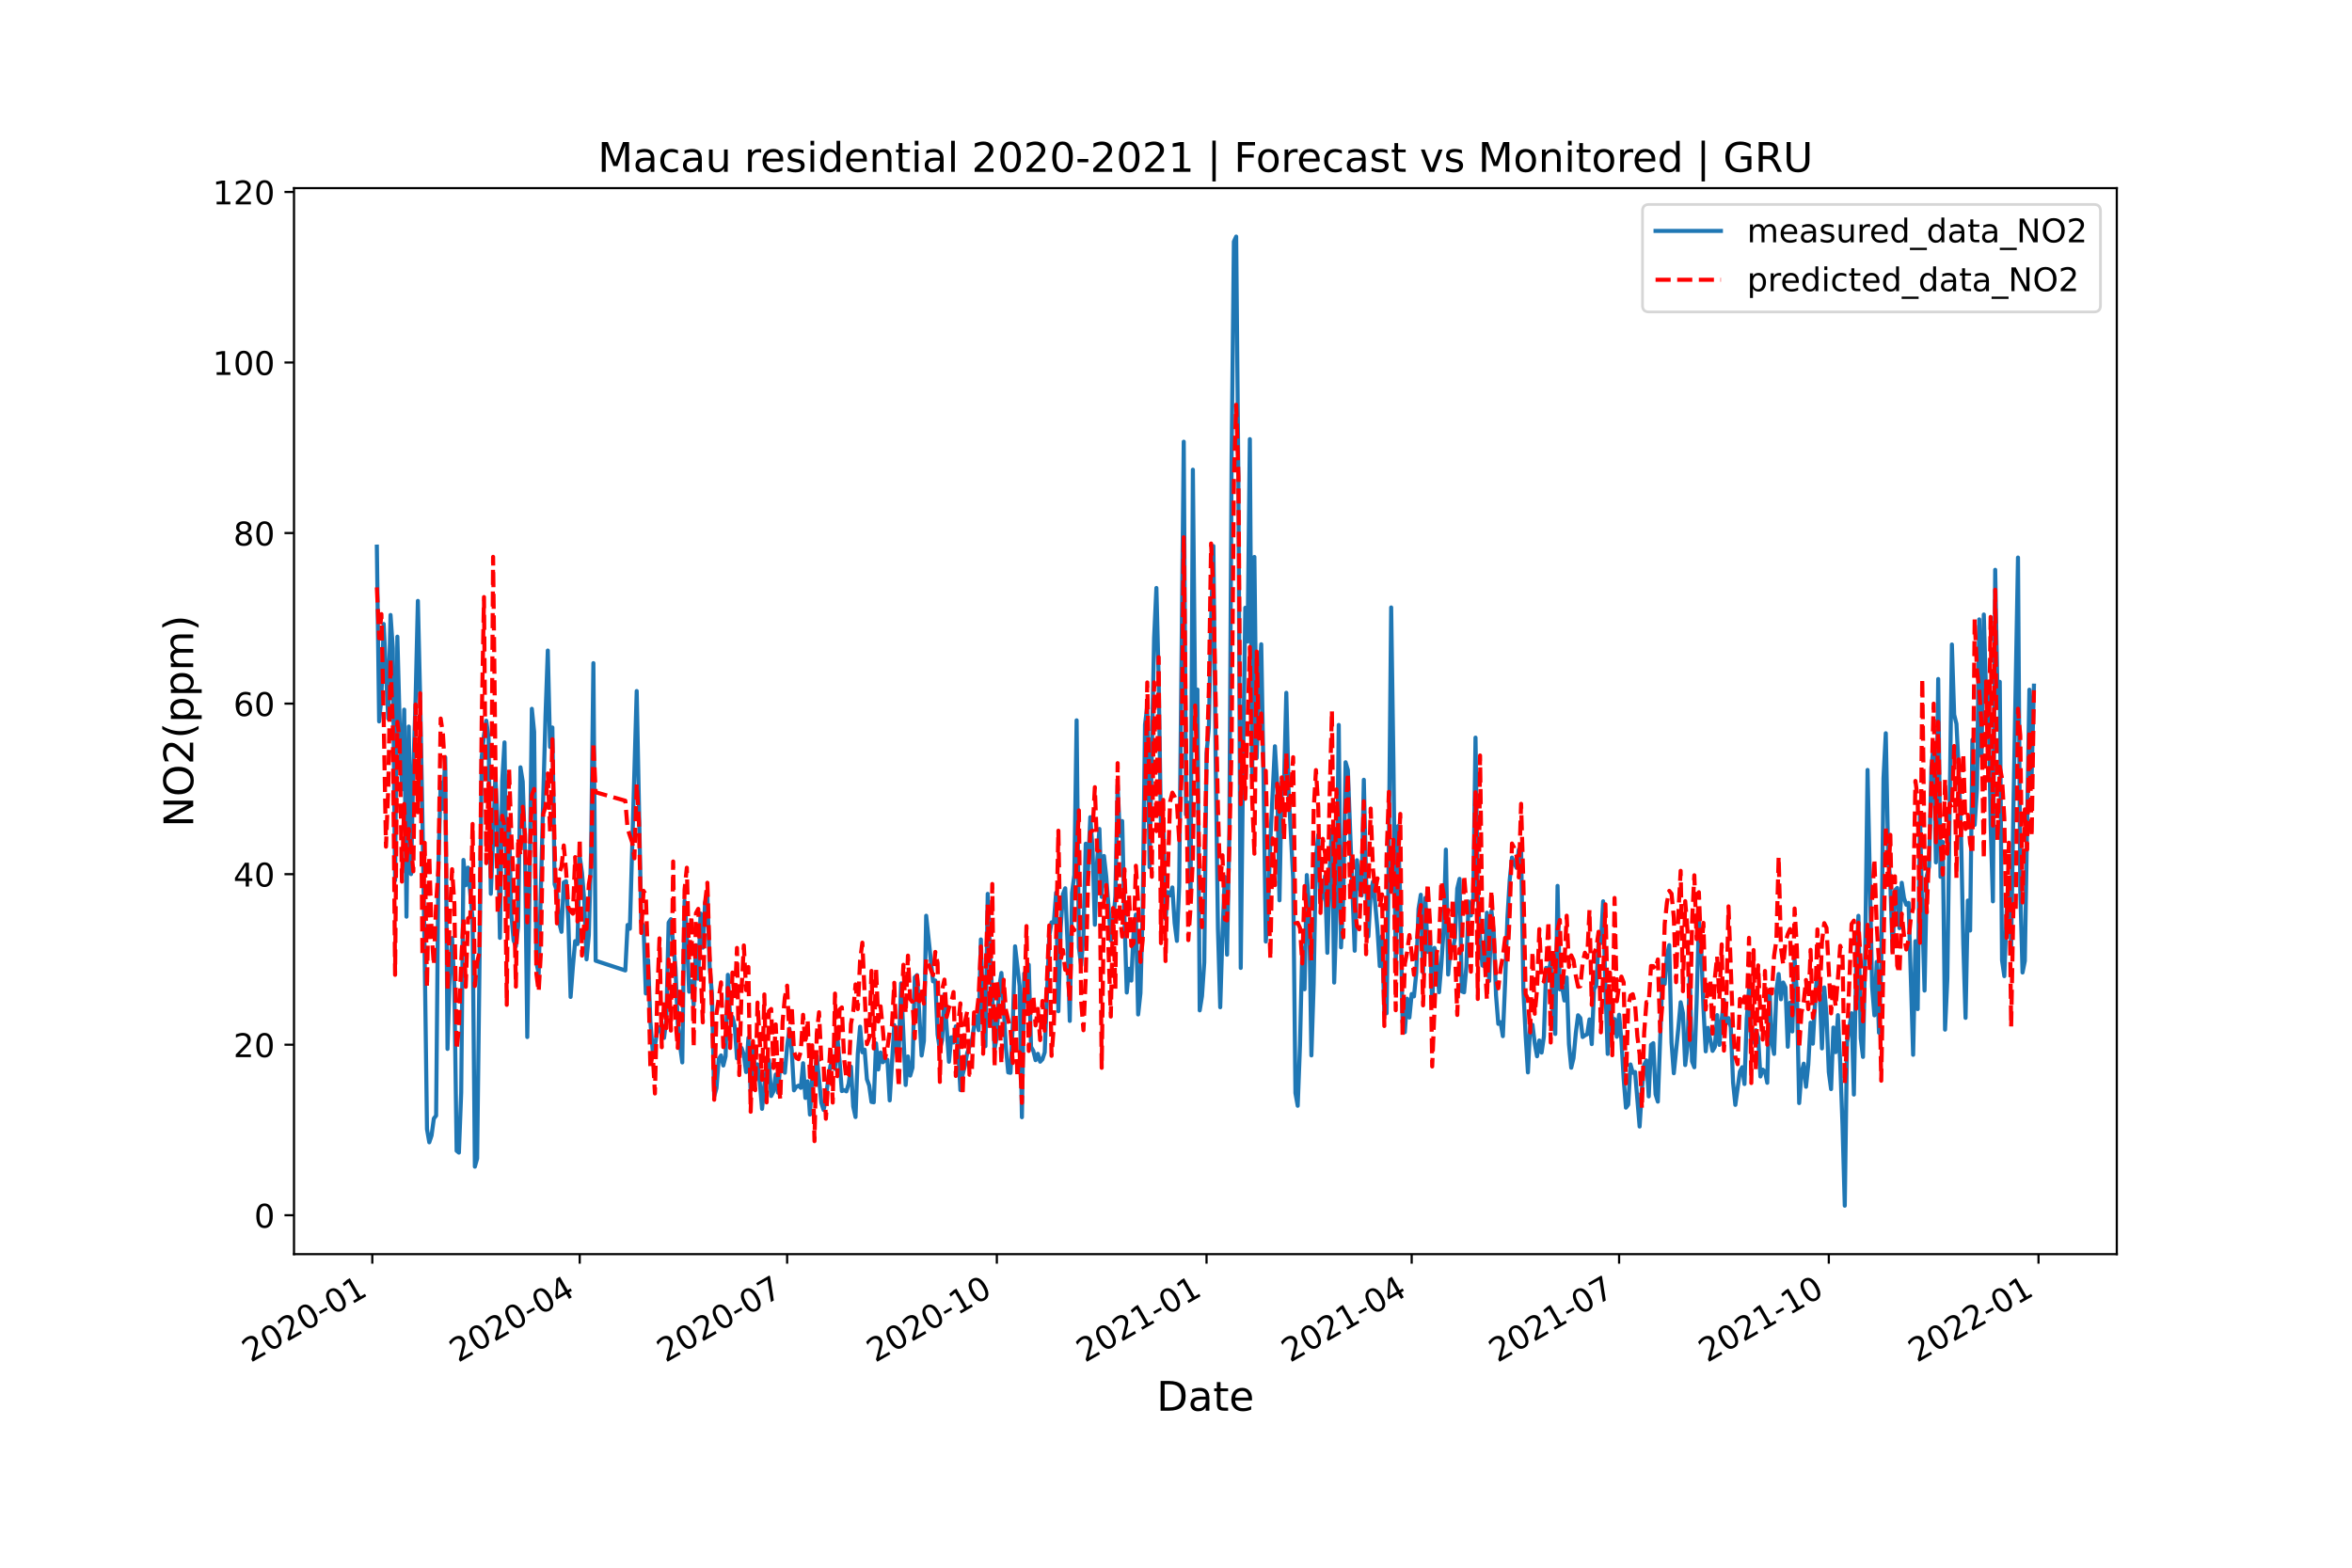 <?xml version="1.0" encoding="utf-8" standalone="no"?>
<!DOCTYPE svg PUBLIC "-//W3C//DTD SVG 1.1//EN"
  "http://www.w3.org/Graphics/SVG/1.1/DTD/svg11.dtd">
<!-- Created with matplotlib (https://matplotlib.org/) -->
<svg height="576pt" version="1.1" viewBox="0 0 864 576" width="864pt" xmlns="http://www.w3.org/2000/svg" xmlns:xlink="http://www.w3.org/1999/xlink">
 <defs>
  <style type="text/css">*{stroke-linecap:butt;stroke-linejoin:round;}</style>
 </defs>
 <g id="figure_1">
  <g id="patch_1">
   <path d="M 0 576 
L 864 576 
L 864 0 
L 0 0 
z
" style="fill:#ffffff;"/>
  </g>
  <g id="axes_1">
   <g id="patch_2">
    <path d="M 108 460.8 
L 777.6 460.8 
L 777.6 69.12 
L 108 69.12 
z
" style="fill:#ffffff;"/>
   </g>
   <g id="matplotlib.axis_1">
    <g id="xtick_1">
     <g id="line2d_1">
      <defs>
       <path d="M 0 0 
L 0 3.5 
" id="m498e9cea5d" style="stroke:#000000;stroke-width:0.8;"/>
      </defs>
      <g>
       <use style="stroke:#000000;stroke-width:0.8;" x="136.762" xlink:href="#m498e9cea5d" y="460.8"/>
      </g>
     </g>
     <g id="text_1">
      <!-- 2020-01 -->
      <g transform="translate(92.092 500.766)rotate(-30)scale(0.12 -0.12)">
       <defs>
        <path d="M 19.188 8.297 
L 53.609 8.297 
L 53.609 0 
L 7.328 0 
L 7.328 8.297 
Q 12.938 14.109 22.625 23.891 
Q 32.328 33.688 34.812 36.531 
Q 39.547 41.844 41.422 45.531 
Q 43.312 49.219 43.312 52.781 
Q 43.312 58.594 39.234 62.25 
Q 35.156 65.922 28.609 65.922 
Q 23.969 65.922 18.812 64.312 
Q 13.672 62.703 7.812 59.422 
L 7.812 69.391 
Q 13.766 71.781 18.938 73 
Q 24.125 74.219 28.422 74.219 
Q 39.75 74.219 46.484 68.547 
Q 53.219 62.891 53.219 53.422 
Q 53.219 48.922 51.531 44.891 
Q 49.859 40.875 45.406 35.406 
Q 44.188 33.984 37.641 27.219 
Q 31.109 20.453 19.188 8.297 
z
" id="DejaVuSans-50"/>
        <path d="M 31.781 66.406 
Q 24.172 66.406 20.328 58.906 
Q 16.5 51.422 16.5 36.375 
Q 16.5 21.391 20.328 13.891 
Q 24.172 6.391 31.781 6.391 
Q 39.453 6.391 43.281 13.891 
Q 47.125 21.391 47.125 36.375 
Q 47.125 51.422 43.281 58.906 
Q 39.453 66.406 31.781 66.406 
z
M 31.781 74.219 
Q 44.047 74.219 50.516 64.516 
Q 56.984 54.828 56.984 36.375 
Q 56.984 17.969 50.516 8.266 
Q 44.047 -1.422 31.781 -1.422 
Q 19.531 -1.422 13.062 8.266 
Q 6.594 17.969 6.594 36.375 
Q 6.594 54.828 13.062 64.516 
Q 19.531 74.219 31.781 74.219 
z
" id="DejaVuSans-48"/>
        <path d="M 4.891 31.391 
L 31.203 31.391 
L 31.203 23.391 
L 4.891 23.391 
z
" id="DejaVuSans-45"/>
        <path d="M 12.406 8.297 
L 28.516 8.297 
L 28.516 63.922 
L 10.984 60.406 
L 10.984 69.391 
L 28.422 72.906 
L 38.281 72.906 
L 38.281 8.297 
L 54.391 8.297 
L 54.391 0 
L 12.406 0 
z
" id="DejaVuSans-49"/>
       </defs>
       <use xlink:href="#DejaVuSans-50"/>
       <use x="63.623" xlink:href="#DejaVuSans-48"/>
       <use x="127.246" xlink:href="#DejaVuSans-50"/>
       <use x="190.869" xlink:href="#DejaVuSans-48"/>
       <use x="254.492" xlink:href="#DejaVuSans-45"/>
       <use x="290.576" xlink:href="#DejaVuSans-48"/>
       <use x="354.199" xlink:href="#DejaVuSans-49"/>
      </g>
     </g>
    </g>
    <g id="xtick_2">
     <g id="line2d_2">
      <g>
       <use style="stroke:#000000;stroke-width:0.8;" x="212.957" xlink:href="#m498e9cea5d" y="460.8"/>
      </g>
     </g>
     <g id="text_2">
      <!-- 2020-04 -->
      <g transform="translate(168.288 500.766)rotate(-30)scale(0.12 -0.12)">
       <defs>
        <path d="M 37.797 64.312 
L 12.891 25.391 
L 37.797 25.391 
z
M 35.203 72.906 
L 47.609 72.906 
L 47.609 25.391 
L 58.016 25.391 
L 58.016 17.188 
L 47.609 17.188 
L 47.609 0 
L 37.797 0 
L 37.797 17.188 
L 4.891 17.188 
L 4.891 26.703 
z
" id="DejaVuSans-52"/>
       </defs>
       <use xlink:href="#DejaVuSans-50"/>
       <use x="63.623" xlink:href="#DejaVuSans-48"/>
       <use x="127.246" xlink:href="#DejaVuSans-50"/>
       <use x="190.869" xlink:href="#DejaVuSans-48"/>
       <use x="254.492" xlink:href="#DejaVuSans-45"/>
       <use x="290.576" xlink:href="#DejaVuSans-48"/>
       <use x="354.199" xlink:href="#DejaVuSans-52"/>
      </g>
     </g>
    </g>
    <g id="xtick_3">
     <g id="line2d_3">
      <g>
       <use style="stroke:#000000;stroke-width:0.8;" x="289.153" xlink:href="#m498e9cea5d" y="460.8"/>
      </g>
     </g>
     <g id="text_3">
      <!-- 2020-07 -->
      <g transform="translate(244.483 500.766)rotate(-30)scale(0.12 -0.12)">
       <defs>
        <path d="M 8.203 72.906 
L 55.078 72.906 
L 55.078 68.703 
L 28.609 0 
L 18.312 0 
L 43.219 64.594 
L 8.203 64.594 
z
" id="DejaVuSans-55"/>
       </defs>
       <use xlink:href="#DejaVuSans-50"/>
       <use x="63.623" xlink:href="#DejaVuSans-48"/>
       <use x="127.246" xlink:href="#DejaVuSans-50"/>
       <use x="190.869" xlink:href="#DejaVuSans-48"/>
       <use x="254.492" xlink:href="#DejaVuSans-45"/>
       <use x="290.576" xlink:href="#DejaVuSans-48"/>
       <use x="354.199" xlink:href="#DejaVuSans-55"/>
      </g>
     </g>
    </g>
    <g id="xtick_4">
     <g id="line2d_4">
      <g>
       <use style="stroke:#000000;stroke-width:0.8;" x="366.186" xlink:href="#m498e9cea5d" y="460.8"/>
      </g>
     </g>
     <g id="text_4">
      <!-- 2020-10 -->
      <g transform="translate(321.516 500.766)rotate(-30)scale(0.12 -0.12)">
       <use xlink:href="#DejaVuSans-50"/>
       <use x="63.623" xlink:href="#DejaVuSans-48"/>
       <use x="127.246" xlink:href="#DejaVuSans-50"/>
       <use x="190.869" xlink:href="#DejaVuSans-48"/>
       <use x="254.492" xlink:href="#DejaVuSans-45"/>
       <use x="290.576" xlink:href="#DejaVuSans-49"/>
       <use x="354.199" xlink:href="#DejaVuSans-48"/>
      </g>
     </g>
    </g>
    <g id="xtick_5">
     <g id="line2d_5">
      <g>
       <use style="stroke:#000000;stroke-width:0.8;" x="443.219" xlink:href="#m498e9cea5d" y="460.8"/>
      </g>
     </g>
     <g id="text_5">
      <!-- 2021-01 -->
      <g transform="translate(398.549 500.766)rotate(-30)scale(0.12 -0.12)">
       <use xlink:href="#DejaVuSans-50"/>
       <use x="63.623" xlink:href="#DejaVuSans-48"/>
       <use x="127.246" xlink:href="#DejaVuSans-50"/>
       <use x="190.869" xlink:href="#DejaVuSans-49"/>
       <use x="254.492" xlink:href="#DejaVuSans-45"/>
       <use x="290.576" xlink:href="#DejaVuSans-48"/>
       <use x="354.199" xlink:href="#DejaVuSans-49"/>
      </g>
     </g>
    </g>
    <g id="xtick_6">
     <g id="line2d_6">
      <g>
       <use style="stroke:#000000;stroke-width:0.8;" x="518.577" xlink:href="#m498e9cea5d" y="460.8"/>
      </g>
     </g>
     <g id="text_6">
      <!-- 2021-04 -->
      <g transform="translate(473.907 500.766)rotate(-30)scale(0.12 -0.12)">
       <use xlink:href="#DejaVuSans-50"/>
       <use x="63.623" xlink:href="#DejaVuSans-48"/>
       <use x="127.246" xlink:href="#DejaVuSans-50"/>
       <use x="190.869" xlink:href="#DejaVuSans-49"/>
       <use x="254.492" xlink:href="#DejaVuSans-45"/>
       <use x="290.576" xlink:href="#DejaVuSans-48"/>
       <use x="354.199" xlink:href="#DejaVuSans-52"/>
      </g>
     </g>
    </g>
    <g id="xtick_7">
     <g id="line2d_7">
      <g>
       <use style="stroke:#000000;stroke-width:0.8;" x="594.772" xlink:href="#m498e9cea5d" y="460.8"/>
      </g>
     </g>
     <g id="text_7">
      <!-- 2021-07 -->
      <g transform="translate(550.103 500.766)rotate(-30)scale(0.12 -0.12)">
       <use xlink:href="#DejaVuSans-50"/>
       <use x="63.623" xlink:href="#DejaVuSans-48"/>
       <use x="127.246" xlink:href="#DejaVuSans-50"/>
       <use x="190.869" xlink:href="#DejaVuSans-49"/>
       <use x="254.492" xlink:href="#DejaVuSans-45"/>
       <use x="290.576" xlink:href="#DejaVuSans-48"/>
       <use x="354.199" xlink:href="#DejaVuSans-55"/>
      </g>
     </g>
    </g>
    <g id="xtick_8">
     <g id="line2d_8">
      <g>
       <use style="stroke:#000000;stroke-width:0.8;" x="671.805" xlink:href="#m498e9cea5d" y="460.8"/>
      </g>
     </g>
     <g id="text_8">
      <!-- 2021-10 -->
      <g transform="translate(627.136 500.766)rotate(-30)scale(0.12 -0.12)">
       <use xlink:href="#DejaVuSans-50"/>
       <use x="63.623" xlink:href="#DejaVuSans-48"/>
       <use x="127.246" xlink:href="#DejaVuSans-50"/>
       <use x="190.869" xlink:href="#DejaVuSans-49"/>
       <use x="254.492" xlink:href="#DejaVuSans-45"/>
       <use x="290.576" xlink:href="#DejaVuSans-49"/>
       <use x="354.199" xlink:href="#DejaVuSans-48"/>
      </g>
     </g>
    </g>
    <g id="xtick_9">
     <g id="line2d_9">
      <g>
       <use style="stroke:#000000;stroke-width:0.8;" x="748.838" xlink:href="#m498e9cea5d" y="460.8"/>
      </g>
     </g>
     <g id="text_9">
      <!-- 2022-01 -->
      <g transform="translate(704.168 500.766)rotate(-30)scale(0.12 -0.12)">
       <use xlink:href="#DejaVuSans-50"/>
       <use x="63.623" xlink:href="#DejaVuSans-48"/>
       <use x="127.246" xlink:href="#DejaVuSans-50"/>
       <use x="190.869" xlink:href="#DejaVuSans-50"/>
       <use x="254.492" xlink:href="#DejaVuSans-45"/>
       <use x="290.576" xlink:href="#DejaVuSans-48"/>
       <use x="354.199" xlink:href="#DejaVuSans-49"/>
      </g>
     </g>
    </g>
    <g id="text_10">
     <!-- Date -->
     <g transform="translate(424.874 518.325)scale(0.15 -0.15)">
      <defs>
       <path d="M 19.672 64.797 
L 19.672 8.109 
L 31.594 8.109 
Q 46.688 8.109 53.688 14.938 
Q 60.688 21.781 60.688 36.531 
Q 60.688 51.172 53.688 57.984 
Q 46.688 64.797 31.594 64.797 
z
M 9.812 72.906 
L 30.078 72.906 
Q 51.266 72.906 61.172 64.094 
Q 71.094 55.281 71.094 36.531 
Q 71.094 17.672 61.125 8.828 
Q 51.172 0 30.078 0 
L 9.812 0 
z
" id="DejaVuSans-68"/>
       <path d="M 34.281 27.484 
Q 23.391 27.484 19.188 25 
Q 14.984 22.516 14.984 16.5 
Q 14.984 11.719 18.141 8.906 
Q 21.297 6.109 26.703 6.109 
Q 34.188 6.109 38.703 11.406 
Q 43.219 16.703 43.219 25.484 
L 43.219 27.484 
z
M 52.203 31.203 
L 52.203 0 
L 43.219 0 
L 43.219 8.297 
Q 40.141 3.328 35.547 0.953 
Q 30.953 -1.422 24.312 -1.422 
Q 15.922 -1.422 10.953 3.297 
Q 6 8.016 6 15.922 
Q 6 25.141 12.172 29.828 
Q 18.359 34.516 30.609 34.516 
L 43.219 34.516 
L 43.219 35.406 
Q 43.219 41.609 39.141 45 
Q 35.062 48.391 27.688 48.391 
Q 23 48.391 18.547 47.266 
Q 14.109 46.141 10.016 43.891 
L 10.016 52.203 
Q 14.938 54.109 19.578 55.047 
Q 24.219 56 28.609 56 
Q 40.484 56 46.344 49.844 
Q 52.203 43.703 52.203 31.203 
z
" id="DejaVuSans-97"/>
       <path d="M 18.312 70.219 
L 18.312 54.688 
L 36.812 54.688 
L 36.812 47.703 
L 18.312 47.703 
L 18.312 18.016 
Q 18.312 11.328 20.141 9.422 
Q 21.969 7.516 27.594 7.516 
L 36.812 7.516 
L 36.812 0 
L 27.594 0 
Q 17.188 0 13.234 3.875 
Q 9.281 7.766 9.281 18.016 
L 9.281 47.703 
L 2.688 47.703 
L 2.688 54.688 
L 9.281 54.688 
L 9.281 70.219 
z
" id="DejaVuSans-116"/>
       <path d="M 56.203 29.594 
L 56.203 25.203 
L 14.891 25.203 
Q 15.484 15.922 20.484 11.062 
Q 25.484 6.203 34.422 6.203 
Q 39.594 6.203 44.453 7.469 
Q 49.312 8.734 54.109 11.281 
L 54.109 2.781 
Q 49.266 0.734 44.188 -0.344 
Q 39.109 -1.422 33.891 -1.422 
Q 20.797 -1.422 13.156 6.188 
Q 5.516 13.812 5.516 26.812 
Q 5.516 40.234 12.766 48.109 
Q 20.016 56 32.328 56 
Q 43.359 56 49.781 48.891 
Q 56.203 41.797 56.203 29.594 
z
M 47.219 32.234 
Q 47.125 39.594 43.094 43.984 
Q 39.062 48.391 32.422 48.391 
Q 24.906 48.391 20.391 44.141 
Q 15.875 39.891 15.188 32.172 
z
" id="DejaVuSans-101"/>
      </defs>
      <use xlink:href="#DejaVuSans-68"/>
      <use x="77.002" xlink:href="#DejaVuSans-97"/>
      <use x="138.281" xlink:href="#DejaVuSans-116"/>
      <use x="177.49" xlink:href="#DejaVuSans-101"/>
     </g>
    </g>
   </g>
   <g id="matplotlib.axis_2">
    <g id="ytick_1">
     <g id="line2d_10">
      <defs>
       <path d="M 0 0 
L -3.5 0 
" id="ma42d9a2724" style="stroke:#000000;stroke-width:0.8;"/>
      </defs>
      <g>
       <use style="stroke:#000000;stroke-width:0.8;" x="108" xlink:href="#ma42d9a2724" y="446.51"/>
      </g>
     </g>
     <g id="text_11">
      <!-- 0 -->
      <g transform="translate(93.365 451.069)scale(0.12 -0.12)">
       <use xlink:href="#DejaVuSans-48"/>
      </g>
     </g>
    </g>
    <g id="ytick_2">
     <g id="line2d_11">
      <g>
       <use style="stroke:#000000;stroke-width:0.8;" x="108" xlink:href="#ma42d9a2724" y="383.847"/>
      </g>
     </g>
     <g id="text_12">
      <!-- 20 -->
      <g transform="translate(85.73 388.407)scale(0.12 -0.12)">
       <use xlink:href="#DejaVuSans-50"/>
       <use x="63.623" xlink:href="#DejaVuSans-48"/>
      </g>
     </g>
    </g>
    <g id="ytick_3">
     <g id="line2d_12">
      <g>
       <use style="stroke:#000000;stroke-width:0.8;" x="108" xlink:href="#ma42d9a2724" y="321.185"/>
      </g>
     </g>
     <g id="text_13">
      <!-- 40 -->
      <g transform="translate(85.73 325.744)scale(0.12 -0.12)">
       <use xlink:href="#DejaVuSans-52"/>
       <use x="63.623" xlink:href="#DejaVuSans-48"/>
      </g>
     </g>
    </g>
    <g id="ytick_4">
     <g id="line2d_13">
      <g>
       <use style="stroke:#000000;stroke-width:0.8;" x="108" xlink:href="#ma42d9a2724" y="258.523"/>
      </g>
     </g>
     <g id="text_14">
      <!-- 60 -->
      <g transform="translate(85.73 263.082)scale(0.12 -0.12)">
       <defs>
        <path d="M 33.016 40.375 
Q 26.375 40.375 22.484 35.828 
Q 18.609 31.297 18.609 23.391 
Q 18.609 15.531 22.484 10.953 
Q 26.375 6.391 33.016 6.391 
Q 39.656 6.391 43.531 10.953 
Q 47.406 15.531 47.406 23.391 
Q 47.406 31.297 43.531 35.828 
Q 39.656 40.375 33.016 40.375 
z
M 52.594 71.297 
L 52.594 62.312 
Q 48.875 64.062 45.094 64.984 
Q 41.312 65.922 37.594 65.922 
Q 27.828 65.922 22.672 59.328 
Q 17.531 52.734 16.797 39.406 
Q 19.672 43.656 24.016 45.922 
Q 28.375 48.188 33.594 48.188 
Q 44.578 48.188 50.953 41.516 
Q 57.328 34.859 57.328 23.391 
Q 57.328 12.156 50.688 5.359 
Q 44.047 -1.422 33.016 -1.422 
Q 20.359 -1.422 13.672 8.266 
Q 6.984 17.969 6.984 36.375 
Q 6.984 53.656 15.188 63.938 
Q 23.391 74.219 37.203 74.219 
Q 40.922 74.219 44.703 73.484 
Q 48.484 72.75 52.594 71.297 
z
" id="DejaVuSans-54"/>
       </defs>
       <use xlink:href="#DejaVuSans-54"/>
       <use x="63.623" xlink:href="#DejaVuSans-48"/>
      </g>
     </g>
    </g>
    <g id="ytick_5">
     <g id="line2d_14">
      <g>
       <use style="stroke:#000000;stroke-width:0.8;" x="108" xlink:href="#ma42d9a2724" y="195.86"/>
      </g>
     </g>
     <g id="text_15">
      <!-- 80 -->
      <g transform="translate(85.73 200.419)scale(0.12 -0.12)">
       <defs>
        <path d="M 31.781 34.625 
Q 24.75 34.625 20.719 30.859 
Q 16.703 27.094 16.703 20.516 
Q 16.703 13.922 20.719 10.156 
Q 24.75 6.391 31.781 6.391 
Q 38.812 6.391 42.859 10.172 
Q 46.922 13.969 46.922 20.516 
Q 46.922 27.094 42.891 30.859 
Q 38.875 34.625 31.781 34.625 
z
M 21.922 38.812 
Q 15.578 40.375 12.031 44.719 
Q 8.5 49.078 8.5 55.328 
Q 8.5 64.062 14.719 69.141 
Q 20.953 74.219 31.781 74.219 
Q 42.672 74.219 48.875 69.141 
Q 55.078 64.062 55.078 55.328 
Q 55.078 49.078 51.531 44.719 
Q 48 40.375 41.703 38.812 
Q 48.828 37.156 52.797 32.312 
Q 56.781 27.484 56.781 20.516 
Q 56.781 9.906 50.312 4.234 
Q 43.844 -1.422 31.781 -1.422 
Q 19.734 -1.422 13.25 4.234 
Q 6.781 9.906 6.781 20.516 
Q 6.781 27.484 10.781 32.312 
Q 14.797 37.156 21.922 38.812 
z
M 18.312 54.391 
Q 18.312 48.734 21.844 45.562 
Q 25.391 42.391 31.781 42.391 
Q 38.141 42.391 41.719 45.562 
Q 45.312 48.734 45.312 54.391 
Q 45.312 60.062 41.719 63.234 
Q 38.141 66.406 31.781 66.406 
Q 25.391 66.406 21.844 63.234 
Q 18.312 60.062 18.312 54.391 
z
" id="DejaVuSans-56"/>
       </defs>
       <use xlink:href="#DejaVuSans-56"/>
       <use x="63.623" xlink:href="#DejaVuSans-48"/>
      </g>
     </g>
    </g>
    <g id="ytick_6">
     <g id="line2d_15">
      <g>
       <use style="stroke:#000000;stroke-width:0.8;" x="108" xlink:href="#ma42d9a2724" y="133.198"/>
      </g>
     </g>
     <g id="text_16">
      <!-- 100 -->
      <g transform="translate(78.095 137.757)scale(0.12 -0.12)">
       <use xlink:href="#DejaVuSans-49"/>
       <use x="63.623" xlink:href="#DejaVuSans-48"/>
       <use x="127.246" xlink:href="#DejaVuSans-48"/>
      </g>
     </g>
    </g>
    <g id="ytick_7">
     <g id="line2d_16">
      <g>
       <use style="stroke:#000000;stroke-width:0.8;" x="108" xlink:href="#ma42d9a2724" y="70.535"/>
      </g>
     </g>
     <g id="text_17">
      <!-- 120 -->
      <g transform="translate(78.095 75.094)scale(0.12 -0.12)">
       <use xlink:href="#DejaVuSans-49"/>
       <use x="63.623" xlink:href="#DejaVuSans-50"/>
       <use x="127.246" xlink:href="#DejaVuSans-48"/>
      </g>
     </g>
    </g>
    <g id="text_18">
     <!-- NO2(ppm) -->
     <g transform="translate(70.975 303.927)rotate(-90)scale(0.15 -0.15)">
      <defs>
       <path d="M 9.812 72.906 
L 23.094 72.906 
L 55.422 11.922 
L 55.422 72.906 
L 64.984 72.906 
L 64.984 0 
L 51.703 0 
L 19.391 60.984 
L 19.391 0 
L 9.812 0 
z
" id="DejaVuSans-78"/>
       <path d="M 39.406 66.219 
Q 28.656 66.219 22.328 58.203 
Q 16.016 50.203 16.016 36.375 
Q 16.016 22.609 22.328 14.594 
Q 28.656 6.594 39.406 6.594 
Q 50.141 6.594 56.422 14.594 
Q 62.703 22.609 62.703 36.375 
Q 62.703 50.203 56.422 58.203 
Q 50.141 66.219 39.406 66.219 
z
M 39.406 74.219 
Q 54.734 74.219 63.906 63.938 
Q 73.094 53.656 73.094 36.375 
Q 73.094 19.141 63.906 8.859 
Q 54.734 -1.422 39.406 -1.422 
Q 24.031 -1.422 14.812 8.828 
Q 5.609 19.094 5.609 36.375 
Q 5.609 53.656 14.812 63.938 
Q 24.031 74.219 39.406 74.219 
z
" id="DejaVuSans-79"/>
       <path d="M 31 75.875 
Q 24.469 64.656 21.281 53.656 
Q 18.109 42.672 18.109 31.391 
Q 18.109 20.125 21.312 9.062 
Q 24.516 -2 31 -13.188 
L 23.188 -13.188 
Q 15.875 -1.703 12.234 9.375 
Q 8.594 20.453 8.594 31.391 
Q 8.594 42.281 12.203 53.312 
Q 15.828 64.359 23.188 75.875 
z
" id="DejaVuSans-40"/>
       <path d="M 18.109 8.203 
L 18.109 -20.797 
L 9.078 -20.797 
L 9.078 54.688 
L 18.109 54.688 
L 18.109 46.391 
Q 20.953 51.266 25.266 53.625 
Q 29.594 56 35.594 56 
Q 45.562 56 51.781 48.094 
Q 58.016 40.188 58.016 27.297 
Q 58.016 14.406 51.781 6.484 
Q 45.562 -1.422 35.594 -1.422 
Q 29.594 -1.422 25.266 0.953 
Q 20.953 3.328 18.109 8.203 
z
M 48.688 27.297 
Q 48.688 37.203 44.609 42.844 
Q 40.531 48.484 33.406 48.484 
Q 26.266 48.484 22.188 42.844 
Q 18.109 37.203 18.109 27.297 
Q 18.109 17.391 22.188 11.75 
Q 26.266 6.109 33.406 6.109 
Q 40.531 6.109 44.609 11.75 
Q 48.688 17.391 48.688 27.297 
z
" id="DejaVuSans-112"/>
       <path d="M 52 44.188 
Q 55.375 50.25 60.062 53.125 
Q 64.75 56 71.094 56 
Q 79.641 56 84.281 50.016 
Q 88.922 44.047 88.922 33.016 
L 88.922 0 
L 79.891 0 
L 79.891 32.719 
Q 79.891 40.578 77.094 44.375 
Q 74.312 48.188 68.609 48.188 
Q 61.625 48.188 57.562 43.547 
Q 53.516 38.922 53.516 30.906 
L 53.516 0 
L 44.484 0 
L 44.484 32.719 
Q 44.484 40.625 41.703 44.406 
Q 38.922 48.188 33.109 48.188 
Q 26.219 48.188 22.156 43.531 
Q 18.109 38.875 18.109 30.906 
L 18.109 0 
L 9.078 0 
L 9.078 54.688 
L 18.109 54.688 
L 18.109 46.188 
Q 21.188 51.219 25.484 53.609 
Q 29.781 56 35.688 56 
Q 41.656 56 45.828 52.969 
Q 50 49.953 52 44.188 
z
" id="DejaVuSans-109"/>
       <path d="M 8.016 75.875 
L 15.828 75.875 
Q 23.141 64.359 26.781 53.312 
Q 30.422 42.281 30.422 31.391 
Q 30.422 20.453 26.781 9.375 
Q 23.141 -1.703 15.828 -13.188 
L 8.016 -13.188 
Q 14.5 -2 17.703 9.062 
Q 20.906 20.125 20.906 31.391 
Q 20.906 42.672 17.703 53.656 
Q 14.5 64.656 8.016 75.875 
z
" id="DejaVuSans-41"/>
      </defs>
      <use xlink:href="#DejaVuSans-78"/>
      <use x="74.805" xlink:href="#DejaVuSans-79"/>
      <use x="153.516" xlink:href="#DejaVuSans-50"/>
      <use x="217.139" xlink:href="#DejaVuSans-40"/>
      <use x="256.152" xlink:href="#DejaVuSans-112"/>
      <use x="319.629" xlink:href="#DejaVuSans-112"/>
      <use x="383.105" xlink:href="#DejaVuSans-109"/>
      <use x="480.518" xlink:href="#DejaVuSans-41"/>
     </g>
    </g>
   </g>
   <g id="line2d_17">
    <path clip-path="url(#p7256589144)" d="M 138.436 200.841 
L 139.274 265.07 
L 140.111 256.497 
L 140.948 229.257 
L 142.623 264.049 
L 143.46 225.954 
L 144.298 238.203 
L 145.135 323.443 
L 145.972 233.928 
L 146.81 265.426 
L 147.647 290.02 
L 148.484 260.736 
L 149.321 336.809 
L 150.159 266.943 
L 150.996 321.163 
L 151.833 282.633 
L 152.671 256.698 
L 153.508 220.78 
L 154.345 256.708 
L 155.183 300.625 
L 156.02 352.118 
L 156.857 414.874 
L 157.695 419.704 
L 158.532 417.213 
L 159.369 410.961 
L 160.207 409.909 
L 161.044 318.124 
L 161.881 287.451 
L 162.718 297.201 
L 163.556 278.254 
L 164.393 385.401 
L 165.23 356.426 
L 166.068 344.662 
L 166.905 362.127 
L 167.742 422.826 
L 168.58 423.499 
L 169.417 401.479 
L 170.254 315.957 
L 171.092 325.244 
L 171.929 318.782 
L 173.604 337.871 
L 174.441 428.662 
L 175.278 425.651 
L 176.115 356.835 
L 176.953 278.2 
L 177.79 270.123 
L 178.627 264.798 
L 179.465 271.053 
L 180.302 328.398 
L 181.139 308.604 
L 181.977 285.21 
L 182.814 302.364 
L 183.651 344.608 
L 184.489 286.928 
L 185.326 272.767 
L 186.163 333.434 
L 187.001 303.02 
L 187.838 335.839 
L 188.675 345.543 
L 189.513 347.674 
L 190.35 340.301 
L 191.187 281.916 
L 192.024 287.188 
L 192.862 313.142 
L 193.699 381.03 
L 194.536 325.786 
L 195.374 260.431 
L 196.211 268.886 
L 197.048 353.694 
L 197.886 357.736 
L 199.56 293.032 
L 200.398 262.832 
L 201.235 239.015 
L 202.072 274.443 
L 202.91 267.294 
L 203.747 324.878 
L 204.584 327.382 
L 205.421 339.037 
L 206.259 342.367 
L 207.096 324.225 
L 207.933 323.762 
L 208.771 338.109 
L 209.608 366.294 
L 210.445 355.24 
L 211.283 345.781 
L 212.12 346.866 
L 212.957 314.637 
L 213.795 320.647 
L 214.632 331.043 
L 215.469 352.479 
L 216.307 343.555 
L 217.144 312.251 
L 217.981 243.658 
L 218.819 352.989 
L 229.704 356.563 
L 230.541 339.854 
L 231.378 341.243 
L 233.89 253.896 
L 235.565 338.892 
L 236.402 340.198 
L 237.239 365.028 
L 238.077 352.695 
L 238.914 375.23 
L 239.751 385.96 
L 240.589 384.22 
L 241.426 378.953 
L 242.263 377.336 
L 243.101 380.053 
L 243.938 381.361 
L 244.775 374.371 
L 245.613 338.961 
L 246.45 337.714 
L 248.124 355.53 
L 248.962 375.903 
L 249.799 384.031 
L 250.636 390.356 
L 251.474 330.928 
L 252.311 343.43 
L 253.148 364.382 
L 253.986 360.505 
L 254.823 369.279 
L 255.66 347.261 
L 256.498 359.589 
L 257.335 335.645 
L 258.172 348.193 
L 259.01 331.701 
L 259.847 328.611 
L 260.684 355.105 
L 261.522 365.045 
L 262.359 402.807 
L 263.196 399.834 
L 264.033 389.048 
L 264.871 387.784 
L 265.708 391.49 
L 266.545 388.11 
L 267.383 358.171 
L 268.22 374.121 
L 269.057 373.647 
L 269.895 376.938 
L 270.732 388.864 
L 271.569 386.221 
L 272.407 385.069 
L 273.244 387.561 
L 274.081 393.895 
L 274.919 381.327 
L 275.756 400.866 
L 276.593 385.516 
L 277.43 393.08 
L 278.268 391.082 
L 279.105 397.788 
L 279.942 407.416 
L 280.78 398.779 
L 281.617 392.742 
L 282.454 389.443 
L 283.292 402.696 
L 284.129 401.003 
L 284.966 394.788 
L 285.804 401.471 
L 286.641 390.756 
L 287.478 390.766 
L 288.316 394.148 
L 289.153 384.466 
L 289.99 377.962 
L 290.828 385.83 
L 291.665 400.61 
L 292.502 399.309 
L 293.339 398.902 
L 294.177 399.704 
L 295.014 390.655 
L 295.851 403.398 
L 296.689 397.302 
L 297.526 409.519 
L 298.363 396.224 
L 299.201 397.761 
L 300.038 387.968 
L 301.713 405.16 
L 302.55 407.816 
L 303.387 403.678 
L 304.225 396.463 
L 305.062 391.46 
L 305.899 391.524 
L 306.736 392.742 
L 307.574 380.671 
L 308.411 389.843 
L 309.248 400.88 
L 310.086 400.551 
L 310.923 400.993 
L 311.76 398.141 
L 312.598 391.914 
L 313.435 406.547 
L 314.272 410.421 
L 315.11 387.151 
L 315.947 377.231 
L 316.784 386.628 
L 317.622 385.661 
L 318.459 396.536 
L 319.296 398.86 
L 320.134 404.871 
L 320.971 405.015 
L 321.808 383.354 
L 322.645 392.933 
L 323.483 386.711 
L 324.32 390.3 
L 325.157 389.439 
L 325.995 389.389 
L 326.832 404.323 
L 328.507 376.651 
L 329.344 385.914 
L 330.181 386.032 
L 331.019 361.3 
L 332.693 398.654 
L 333.531 388.162 
L 334.368 395.193 
L 335.205 392.278 
L 336.042 359.074 
L 336.88 358.264 
L 338.554 387.826 
L 339.392 382.468 
L 340.229 336.46 
L 342.741 360.564 
L 343.578 360.262 
L 344.416 380.129 
L 345.253 385.59 
L 346.09 382.146 
L 346.928 365.332 
L 348.602 390.115 
L 349.439 381.113 
L 350.277 383.037 
L 351.114 377.083 
L 351.951 384.782 
L 352.789 400.509 
L 353.626 394.806 
L 354.463 391.549 
L 355.301 386.898 
L 356.138 384.532 
L 356.975 382.878 
L 357.813 377.152 
L 358.65 373.453 
L 359.487 378.494 
L 360.325 345.158 
L 361.162 374.533 
L 361.999 384.385 
L 362.837 328.422 
L 363.674 349.61 
L 364.511 365.374 
L 365.348 385.629 
L 366.186 380.708 
L 367.023 362.937 
L 367.86 357.476 
L 368.698 370.008 
L 369.535 385.121 
L 370.372 394.02 
L 371.21 394.177 
L 372.047 376.457 
L 372.884 347.698 
L 374.559 362.259 
L 375.396 410.491 
L 376.234 357.697 
L 377.071 368.012 
L 377.908 354.46 
L 378.745 384.635 
L 379.583 386.1 
L 380.42 389.534 
L 381.257 387.192 
L 382.095 390.093 
L 382.932 389.202 
L 383.769 386.67 
L 385.444 343.884 
L 386.281 338.882 
L 387.119 338.993 
L 387.956 328.01 
L 388.793 371.546 
L 389.631 340.942 
L 390.468 328.533 
L 391.305 326.368 
L 392.143 346.231 
L 392.98 375.11 
L 393.817 328.032 
L 394.654 321.457 
L 395.492 264.663 
L 396.329 348.101 
L 397.166 354.708 
L 398.004 343.631 
L 398.841 309.996 
L 399.678 319.643 
L 400.516 300.251 
L 401.353 311.981 
L 402.19 339.768 
L 403.028 316.632 
L 403.865 304.57 
L 404.702 329.557 
L 405.54 314.499 
L 406.377 322.088 
L 407.214 333.09 
L 408.051 345.583 
L 408.889 339.233 
L 409.726 329.35 
L 410.563 288.476 
L 411.401 307.068 
L 412.238 301.671 
L 413.075 337.398 
L 413.913 364.674 
L 414.75 355.935 
L 415.587 360.296 
L 416.425 342.309 
L 417.262 336.033 
L 418.099 372.734 
L 418.937 364.898 
L 419.774 333.711 
L 420.611 266.29 
L 421.448 259.376 
L 422.286 318.608 
L 423.96 234.391 
L 424.798 216.037 
L 425.635 249.473 
L 426.472 303.863 
L 427.31 301.712 
L 428.147 337.661 
L 428.984 327.794 
L 429.822 328.975 
L 430.659 326.059 
L 431.496 339.133 
L 432.334 345.72 
L 433.171 325.637 
L 434.846 162.287 
L 435.683 299.278 
L 436.52 294.961 
L 437.357 328.83 
L 438.195 172.573 
L 439.032 259.599 
L 439.869 253.343 
L 440.707 371.232 
L 441.544 366.007 
L 442.381 353.569 
L 443.219 276.796 
L 444.056 267.487 
L 444.893 227.993 
L 445.731 200.628 
L 446.568 279.057 
L 447.405 341.183 
L 448.243 370.079 
L 449.08 342.714 
L 449.917 322.203 
L 450.754 350.764 
L 451.592 306.29 
L 452.429 167.785 
L 453.266 88.759 
L 454.104 86.924 
L 454.941 178.301 
L 455.778 355.645 
L 456.616 282.873 
L 457.453 223.306 
L 458.29 235.739 
L 459.128 161.347 
L 459.965 285.76 
L 460.802 204.644 
L 461.64 278.497 
L 462.477 250.722 
L 463.314 236.716 
L 464.152 284.901 
L 464.989 345.936 
L 465.826 333.694 
L 466.663 308.761 
L 468.338 274.19 
L 469.175 288.418 
L 470.013 330.796 
L 470.85 287.276 
L 471.687 287.74 
L 472.525 254.546 
L 473.362 290.347 
L 475.037 322.733 
L 475.874 401.609 
L 476.711 406.277 
L 477.549 384.063 
L 478.386 348.228 
L 479.223 363.474 
L 480.06 321.516 
L 480.898 333.299 
L 481.735 387.786 
L 482.572 361.523 
L 483.41 314.826 
L 484.247 306.771 
L 485.084 331.52 
L 485.922 328.722 
L 486.759 321.901 
L 487.596 350.084 
L 488.434 319.989 
L 489.271 304.758 
L 490.108 361.022 
L 490.946 335.27 
L 491.783 266.354 
L 492.62 348.076 
L 493.457 329.694 
L 494.295 280.066 
L 495.132 282.898 
L 497.644 349.323 
L 498.481 316.06 
L 499.319 325.18 
L 500.156 329.036 
L 500.993 286.508 
L 501.831 323.114 
L 502.668 344.041 
L 503.505 328.4 
L 504.343 323.968 
L 505.18 331.998 
L 506.017 341.571 
L 506.855 354.955 
L 507.692 343.943 
L 508.529 371.394 
L 509.366 372.297 
L 510.204 310.108 
L 511.041 223.19 
L 511.878 280.514 
L 512.716 355.203 
L 513.553 303.526 
L 514.39 331.321 
L 515.228 375.547 
L 516.065 379.248 
L 516.902 366.942 
L 517.74 373.858 
L 518.577 365.222 
L 519.414 366.098 
L 520.252 357.52 
L 521.089 333.976 
L 521.926 328.746 
L 522.763 357.385 
L 523.601 329.91 
L 524.438 349.747 
L 525.275 342.628 
L 526.113 369.026 
L 526.95 348.268 
L 527.787 351.257 
L 528.625 364.562 
L 529.462 354.453 
L 530.299 341.685 
L 531.137 312.148 
L 531.974 358.065 
L 532.811 348.594 
L 533.649 349.095 
L 534.486 344.697 
L 535.323 326.486 
L 536.161 322.912 
L 536.998 364.26 
L 537.835 364.596 
L 538.672 355.083 
L 539.51 331.257 
L 540.347 336.34 
L 541.184 330.621 
L 542.022 271.019 
L 542.859 329.043 
L 543.696 343.663 
L 544.534 354.727 
L 545.371 355.083 
L 546.208 335.358 
L 547.046 360.421 
L 547.883 334.673 
L 548.72 342.556 
L 549.558 365.666 
L 550.395 376.185 
L 551.232 375.559 
L 552.069 380.706 
L 552.907 360.967 
L 553.744 337.218 
L 554.581 323.396 
L 555.419 315.098 
L 556.256 317.189 
L 557.093 318.819 
L 557.931 312.118 
L 558.768 311.552 
L 559.605 363.516 
L 560.443 380.63 
L 561.28 394.02 
L 562.117 376.575 
L 562.955 376.514 
L 563.792 383.393 
L 564.629 388.101 
L 565.466 382.294 
L 566.304 386.746 
L 567.141 380.875 
L 567.978 355.611 
L 568.816 357.709 
L 569.653 353.061 
L 570.49 373.498 
L 571.328 379.896 
L 572.165 325.484 
L 573.002 363.536 
L 573.84 362.623 
L 574.677 367.62 
L 575.514 359.142 
L 576.352 383.607 
L 577.189 392.307 
L 578.026 388.773 
L 578.864 379.609 
L 579.701 373.024 
L 580.538 374.02 
L 581.375 381.03 
L 582.213 380.411 
L 583.05 380.014 
L 583.887 374.538 
L 584.725 383.629 
L 585.562 363.455 
L 586.399 361.975 
L 587.237 345.902 
L 588.074 346.508 
L 588.911 331.149 
L 589.749 363.163 
L 590.586 387.227 
L 591.423 365.519 
L 592.261 375.174 
L 593.098 374.435 
L 593.935 380.927 
L 594.772 372.842 
L 595.61 382.022 
L 596.447 396.347 
L 597.284 406.984 
L 598.122 405.887 
L 598.959 391.1 
L 599.796 394.16 
L 600.634 393.868 
L 602.308 413.91 
L 603.146 400.217 
L 603.983 391.264 
L 604.82 389.61 
L 605.658 402.838 
L 606.495 383.916 
L 607.332 383.28 
L 608.17 402.053 
L 609.007 404.768 
L 610.681 359.285 
L 611.519 361.521 
L 612.356 351.016 
L 613.193 347.256 
L 614.031 383.072 
L 614.868 394.327 
L 616.543 377.645 
L 617.38 368.248 
L 618.217 372.187 
L 619.055 391.328 
L 619.892 384.471 
L 620.729 359.047 
L 621.567 389.971 
L 622.404 392.14 
L 623.241 368.569 
L 624.078 338.666 
L 624.916 348 
L 625.753 370.221 
L 626.59 386.287 
L 627.428 377.655 
L 629.102 386.115 
L 629.94 384.667 
L 630.777 372.965 
L 631.614 383.921 
L 632.452 374.617 
L 633.289 367.391 
L 634.126 376.077 
L 634.964 374.079 
L 635.801 377.427 
L 636.638 397.768 
L 637.476 405.958 
L 639.15 393.696 
L 639.987 392.111 
L 640.825 398.296 
L 641.662 374.155 
L 642.499 363.175 
L 643.337 383.437 
L 644.174 381.818 
L 645.011 378.521 
L 645.849 381.123 
L 646.686 395.522 
L 647.523 392.994 
L 648.361 393.642 
L 649.198 397.839 
L 650.035 363.71 
L 650.873 382.934 
L 651.71 387.239 
L 652.547 364.095 
L 653.384 357.874 
L 654.222 367.17 
L 655.059 360.991 
L 655.896 362.785 
L 656.734 384.598 
L 657.571 368.39 
L 658.408 378.98 
L 659.246 352.383 
L 660.083 364.736 
L 660.92 405.295 
L 661.758 394.248 
L 662.595 390.82 
L 663.432 399.304 
L 664.27 391.173 
L 665.107 375.738 
L 665.944 383.469 
L 666.781 367.833 
L 667.619 355.441 
L 668.456 364.247 
L 669.293 385.207 
L 670.131 362.79 
L 670.968 373.053 
L 671.805 393.912 
L 672.643 400.163 
L 673.48 377.527 
L 674.317 386.581 
L 675.155 372.982 
L 675.992 390.403 
L 676.829 413.127 
L 677.667 442.996 
L 678.504 382.991 
L 680.179 372.29 
L 681.016 402.168 
L 681.853 354.732 
L 682.69 336.485 
L 683.528 381.469 
L 684.365 388.334 
L 685.202 348.076 
L 686.04 282.892 
L 687.714 362.532 
L 688.552 373.056 
L 689.389 353.419 
L 690.226 379.434 
L 691.064 354.671 
L 691.901 285.968 
L 692.738 269.409 
L 693.576 312.403 
L 694.413 324.805 
L 695.25 349.647 
L 696.087 327.156 
L 696.925 326.248 
L 697.762 341.02 
L 698.599 324.353 
L 699.437 329.964 
L 700.274 332.442 
L 701.111 331.745 
L 702.786 387.561 
L 703.623 345.803 
L 704.461 370.761 
L 705.298 299.074 
L 706.135 335.326 
L 706.973 363.953 
L 707.81 321.818 
L 708.647 318.428 
L 709.485 282.007 
L 710.322 273.751 
L 711.159 316.862 
L 711.996 249.475 
L 712.834 322.161 
L 713.671 309.36 
L 714.508 378.314 
L 715.346 359.556 
L 717.02 236.8 
L 717.858 262.57 
L 718.695 265.957 
L 719.532 282.621 
L 720.37 306.166 
L 721.207 346.715 
L 722.044 373.985 
L 722.882 330.881 
L 723.719 341.899 
L 724.556 271.813 
L 725.393 303.074 
L 726.231 289.909 
L 727.068 227.577 
L 727.905 277.845 
L 728.743 225.783 
L 729.58 254.666 
L 730.417 253.199 
L 731.255 302.951 
L 732.092 331.178 
L 732.929 209.357 
L 733.767 255.14 
L 734.604 250.508 
L 735.441 352.809 
L 736.279 358.654 
L 737.116 334.911 
L 737.953 323.174 
L 738.79 347.776 
L 739.628 296.921 
L 741.302 204.859 
L 742.14 327.066 
L 742.977 357.312 
L 743.814 353.061 
L 745.489 253.403 
L 746.326 284.702 
L 747.164 251.917 
L 747.164 251.917 
" style="fill:none;stroke:#1f77b4;stroke-linecap:square;stroke-width:1.5;"/>
   </g>
   <g id="line2d_18">
    <path clip-path="url(#p7256589144)" d="M 138.436 215.816 
L 139.274 234.51 
L 140.111 225.634 
L 140.948 264 
L 141.786 311.082 
L 142.623 289.961 
L 143.46 242.032 
L 144.298 267.024 
L 145.135 358.167 
L 145.972 265.22 
L 146.81 271.613 
L 147.647 323.921 
L 148.484 295.392 
L 149.321 317.173 
L 150.159 304.588 
L 150.996 311.161 
L 151.833 320.16 
L 152.671 258.843 
L 153.508 298.429 
L 154.345 254.714 
L 155.183 351.368 
L 156.02 309.672 
L 156.857 362.75 
L 157.695 314.417 
L 158.532 342.654 
L 159.369 354.551 
L 160.207 331.965 
L 161.044 319.043 
L 161.881 264.008 
L 162.718 269.756 
L 163.556 284.785 
L 164.393 364.057 
L 165.23 337.127 
L 166.068 319.363 
L 166.905 332.066 
L 167.742 385.63 
L 168.58 377.619 
L 169.417 353.679 
L 170.254 337.388 
L 171.092 362.582 
L 171.929 337.445 
L 172.766 336.84 
L 173.604 302.732 
L 174.441 362.275 
L 175.278 353.59 
L 176.115 349.876 
L 176.953 265.135 
L 177.79 219.371 
L 178.627 317.149 
L 179.465 287.828 
L 180.302 322.234 
L 181.139 204.6 
L 181.977 278.384 
L 182.814 335.475 
L 183.651 329.56 
L 184.489 299.733 
L 185.326 303.447 
L 186.163 369.198 
L 187.001 282.342 
L 187.838 306.514 
L 188.675 323.699 
L 189.513 362.516 
L 190.35 307.756 
L 191.187 314.33 
L 192.024 296.414 
L 192.862 306.686 
L 193.699 338.908 
L 194.536 317.047 
L 195.374 292.124 
L 196.211 289.89 
L 197.048 357.897 
L 197.886 364.31 
L 198.723 349.469 
L 199.56 299.095 
L 200.398 296.331 
L 201.235 284.184 
L 202.072 305.839 
L 202.91 271.601 
L 203.747 311.438 
L 204.584 339.27 
L 205.421 320.687 
L 206.259 318.608 
L 207.096 310.633 
L 207.933 319.671 
L 208.771 333.345 
L 209.608 334.772 
L 210.445 335.713 
L 211.283 314.913 
L 212.12 338.561 
L 212.957 308.096 
L 213.795 351.097 
L 214.632 338.599 
L 215.469 341.321 
L 216.307 324.929 
L 217.144 319.931 
L 217.981 272.738 
L 218.819 291.088 
L 229.704 294.196 
L 230.541 304.494 
L 232.216 309.484 
L 233.053 315.366 
L 233.89 288.044 
L 234.727 302.22 
L 235.565 342.788 
L 236.402 327.294 
L 237.239 328.748 
L 238.077 355.167 
L 238.914 392.518 
L 239.751 386.795 
L 240.589 401.769 
L 241.426 366.159 
L 242.263 344.78 
L 243.101 384.782 
L 243.938 367.437 
L 244.775 377.757 
L 245.613 352.531 
L 246.45 378.665 
L 247.287 316.526 
L 248.124 374.29 
L 248.962 385.026 
L 249.799 362.631 
L 250.636 374.993 
L 251.474 326.823 
L 252.311 318.819 
L 253.148 352.916 
L 253.986 336.408 
L 254.823 384.761 
L 255.66 335.526 
L 256.498 333.934 
L 258.172 375.653 
L 259.01 331.698 
L 259.847 324.335 
L 260.684 351.105 
L 261.522 369.801 
L 262.359 404.074 
L 263.196 372.531 
L 264.871 360.934 
L 265.708 384.718 
L 266.545 380.207 
L 267.383 363 
L 268.22 385.043 
L 269.057 357.335 
L 269.895 367.895 
L 270.732 348.284 
L 271.569 395.018 
L 272.407 363.391 
L 273.244 347.368 
L 274.081 363.817 
L 274.919 355.293 
L 275.756 408.484 
L 276.593 382.494 
L 277.43 400.564 
L 278.268 368.373 
L 279.942 396.758 
L 280.78 365.373 
L 281.617 405.048 
L 282.454 371.53 
L 283.292 370.713 
L 284.129 392.398 
L 284.966 376.397 
L 285.804 395.842 
L 286.641 404.145 
L 287.478 375.417 
L 288.316 366.43 
L 289.153 362.145 
L 289.99 380.883 
L 290.828 369.623 
L 291.665 386.307 
L 292.502 388.681 
L 293.339 389.171 
L 294.177 386.303 
L 295.014 372.851 
L 295.851 383.582 
L 296.689 374.704 
L 297.526 395.78 
L 298.363 384.049 
L 299.201 419.277 
L 300.038 379.675 
L 300.875 371.919 
L 301.713 389.631 
L 302.55 391.084 
L 303.387 411.05 
L 305.062 384.031 
L 305.899 405.113 
L 306.736 365.058 
L 307.574 395.415 
L 308.411 370.929 
L 309.248 370.135 
L 310.086 389.078 
L 310.923 396.356 
L 311.76 395.282 
L 312.598 376.203 
L 313.435 371.646 
L 314.272 361.693 
L 315.11 370.759 
L 315.947 352.927 
L 316.784 346.352 
L 318.459 383.662 
L 319.296 381.395 
L 320.134 356.735 
L 320.971 385.233 
L 321.808 355.66 
L 322.645 375.344 
L 323.483 369.744 
L 324.32 378.319 
L 325.157 388.75 
L 325.995 384.957 
L 326.832 378.908 
L 327.669 376.672 
L 328.507 361.101 
L 329.344 385.247 
L 330.181 399.476 
L 331.019 372.241 
L 331.856 354.484 
L 332.693 372.37 
L 333.531 351.11 
L 334.368 367.134 
L 335.205 368.192 
L 336.042 381.502 
L 336.88 358.51 
L 337.717 367.866 
L 338.554 363.327 
L 339.392 368.739 
L 340.229 352.185 
L 342.741 358.305 
L 343.578 349.752 
L 344.416 353.8 
L 345.253 397.511 
L 346.09 363.755 
L 346.928 359.921 
L 347.765 373.665 
L 348.602 370.269 
L 349.439 368.389 
L 350.277 364.5 
L 351.114 395.327 
L 351.951 376.975 
L 352.789 368.647 
L 353.626 402.391 
L 354.463 375.608 
L 355.301 371.579 
L 356.138 394.89 
L 356.975 394.563 
L 357.813 371.989 
L 358.65 373.591 
L 359.487 366.217 
L 360.325 347.754 
L 361.162 387.17 
L 362.837 332.184 
L 363.674 378.019 
L 364.511 324.793 
L 365.348 392.125 
L 366.186 360.265 
L 367.023 367.838 
L 367.86 390.82 
L 368.698 359.98 
L 369.535 371.264 
L 371.21 378.387 
L 372.047 390.564 
L 372.884 364.139 
L 373.722 395.882 
L 374.559 386.58 
L 375.396 405.21 
L 376.234 370.061 
L 377.071 340.253 
L 377.908 386.146 
L 378.745 368.476 
L 379.583 365.775 
L 380.42 376.762 
L 381.257 370.68 
L 382.095 382.153 
L 382.932 367.788 
L 383.769 378.699 
L 385.444 340.01 
L 386.281 387.941 
L 387.119 377.061 
L 387.956 344.3 
L 388.793 305.21 
L 389.631 352.696 
L 390.468 349.054 
L 391.305 356.351 
L 392.143 356.529 
L 392.98 368.13 
L 393.817 340.446 
L 394.654 341.774 
L 395.492 314.128 
L 396.329 297.759 
L 397.166 367.969 
L 398.004 378.531 
L 398.841 358.848 
L 399.678 324.253 
L 400.516 305.728 
L 401.353 305.184 
L 402.19 289.226 
L 403.028 312.473 
L 403.865 312.801 
L 404.702 392.34 
L 405.54 331.369 
L 406.377 325.17 
L 408.051 373.501 
L 408.889 333.617 
L 409.726 363.424 
L 410.563 280.401 
L 411.401 336.424 
L 412.238 344.127 
L 413.075 319.371 
L 413.913 345.713 
L 414.75 328.971 
L 415.587 347.598 
L 416.425 346.54 
L 417.262 318.097 
L 418.099 332.049 
L 418.937 353.441 
L 419.774 345.36 
L 421.448 250.741 
L 422.286 293.733 
L 423.123 322.159 
L 423.96 250.71 
L 424.798 305.357 
L 425.635 241.442 
L 426.472 346.544 
L 427.31 293.888 
L 428.147 353.111 
L 428.984 320.716 
L 429.822 294.608 
L 430.659 291.237 
L 431.496 292.748 
L 432.334 294.961 
L 433.171 308.72 
L 434.008 285.968 
L 434.846 197.392 
L 436.52 345.414 
L 437.357 333.266 
L 438.195 315.519 
L 439.032 259.232 
L 439.869 285.213 
L 440.707 320.771 
L 441.544 340.641 
L 442.381 315.966 
L 443.219 281.56 
L 444.056 253.814 
L 444.893 199.695 
L 445.731 217.074 
L 447.405 296.604 
L 448.243 324.777 
L 449.08 314.243 
L 449.917 337.796 
L 450.754 338.178 
L 451.592 311.381 
L 452.429 273.892 
L 453.266 176.601 
L 454.104 148.701 
L 454.941 175.052 
L 455.778 295.476 
L 456.616 272.56 
L 457.453 293.49 
L 459.128 237.727 
L 459.965 293.25 
L 460.802 313.661 
L 461.64 239.402 
L 462.477 271.353 
L 463.314 262.136 
L 464.152 283.762 
L 464.989 283.218 
L 465.826 323.049 
L 466.663 352.388 
L 467.501 308.036 
L 468.338 325.218 
L 469.175 287.93 
L 470.013 298.256 
L 470.85 285.619 
L 471.687 308.487 
L 472.525 276.674 
L 473.362 298.959 
L 474.199 291.449 
L 475.037 278.211 
L 475.874 339.226 
L 476.711 339.058 
L 477.549 340.963 
L 478.386 353.996 
L 479.223 325.569 
L 480.06 336.346 
L 480.898 334.05 
L 481.735 352.873 
L 482.572 297.707 
L 483.41 282.94 
L 484.247 296.352 
L 485.084 335.433 
L 485.922 308.201 
L 486.759 313.68 
L 487.596 333.986 
L 488.434 292.673 
L 489.271 261.078 
L 490.108 333.093 
L 490.946 290.036 
L 491.783 307.113 
L 492.62 337.662 
L 493.457 344.377 
L 494.295 298.55 
L 495.132 284.036 
L 495.969 330.722 
L 496.807 313.411 
L 497.644 332.991 
L 498.481 340.297 
L 499.319 341.456 
L 500.156 320.636 
L 500.993 294.406 
L 501.831 350.591 
L 502.668 327.909 
L 503.505 297.076 
L 504.343 318.989 
L 505.18 327.364 
L 506.017 322.717 
L 506.855 333.389 
L 507.692 328.613 
L 508.529 376.969 
L 509.366 314.459 
L 510.204 290.941 
L 511.041 327.682 
L 511.878 308.54 
L 512.716 371.177 
L 513.553 317.316 
L 514.39 299.049 
L 515.228 380.796 
L 516.065 354.133 
L 516.902 349.829 
L 517.74 343.56 
L 518.577 350.347 
L 519.414 358.176 
L 520.252 349.396 
L 521.089 338.018 
L 521.926 332.554 
L 522.763 369.394 
L 523.601 342.731 
L 524.438 324.586 
L 525.275 338.397 
L 526.113 391.841 
L 527.787 350.001 
L 528.625 346.492 
L 529.462 323.723 
L 530.299 328.495 
L 531.137 339.92 
L 531.974 334.309 
L 532.811 352.823 
L 533.649 330.132 
L 534.486 349.178 
L 535.323 372.913 
L 536.161 348.634 
L 536.998 349.142 
L 537.835 321.586 
L 539.51 342.49 
L 540.347 357.022 
L 542.022 291.086 
L 542.859 367.046 
L 543.696 277.579 
L 544.534 341.099 
L 545.371 351.874 
L 546.208 367.308 
L 547.046 344.432 
L 547.883 327.204 
L 549.558 359.161 
L 550.395 363.127 
L 551.232 355.875 
L 552.069 351.403 
L 552.907 344.591 
L 553.744 354.143 
L 554.581 335.963 
L 555.419 309.916 
L 556.256 311.592 
L 557.093 314.452 
L 557.931 322.38 
L 558.768 295.342 
L 559.605 324.228 
L 560.443 365.235 
L 561.28 366.913 
L 562.117 379.339 
L 562.955 349.586 
L 563.792 372.473 
L 564.629 363.522 
L 565.466 341.385 
L 566.304 359.432 
L 567.141 360.641 
L 567.978 355.355 
L 568.816 338.495 
L 569.653 383.041 
L 570.49 348.737 
L 571.328 358.014 
L 572.165 341.572 
L 573.002 338.001 
L 573.84 363.763 
L 574.677 354.029 
L 575.514 336.436 
L 576.352 355.255 
L 577.189 351.013 
L 578.026 352.808 
L 578.864 358.479 
L 579.701 362.553 
L 580.538 362.365 
L 581.375 353.688 
L 582.213 350.054 
L 583.05 351.83 
L 583.887 334.369 
L 584.725 369.239 
L 585.562 350.258 
L 586.399 348.288 
L 587.237 342.345 
L 588.074 379.296 
L 588.911 357.503 
L 589.749 332.257 
L 590.586 369.279 
L 591.423 357.345 
L 592.261 387.723 
L 593.098 329.929 
L 593.935 367.884 
L 594.772 362.061 
L 595.61 358.819 
L 596.447 360.937 
L 597.284 398.099 
L 598.122 369.705 
L 598.959 365.777 
L 599.796 365.29 
L 600.634 368.884 
L 601.471 380.685 
L 602.308 387.409 
L 603.146 407.235 
L 603.983 379.382 
L 604.82 368.2 
L 605.658 368.367 
L 606.495 354.924 
L 607.332 354.977 
L 608.17 356.116 
L 609.007 352.507 
L 609.844 378.984 
L 610.681 368.812 
L 611.519 339.505 
L 612.356 331.547 
L 613.193 327.322 
L 614.031 328.346 
L 614.868 337.086 
L 615.705 360.883 
L 616.543 335.594 
L 617.38 319.957 
L 618.217 364.198 
L 619.055 331.095 
L 619.892 341.649 
L 620.729 382.096 
L 621.567 338.934 
L 622.404 321.594 
L 623.241 345.044 
L 624.078 327.812 
L 624.916 349.785 
L 625.753 339.088 
L 626.59 370.924 
L 627.428 361.346 
L 628.265 359.859 
L 629.102 379.795 
L 629.94 359.423 
L 630.777 351.387 
L 631.614 367.151 
L 632.452 346.984 
L 633.289 386.021 
L 634.126 369.496 
L 634.964 333.019 
L 636.638 378.236 
L 637.476 388.299 
L 638.313 390.992 
L 639.15 367.007 
L 639.987 370.168 
L 640.825 366.184 
L 641.662 371.156 
L 642.499 344.574 
L 643.337 397.923 
L 644.174 349.065 
L 645.011 393.411 
L 645.849 354.698 
L 646.686 373.529 
L 647.523 381.972 
L 648.361 356.732 
L 649.198 383.854 
L 650.035 363.671 
L 650.873 365.045 
L 651.71 351.184 
L 652.547 345.517 
L 653.384 314.731 
L 654.222 348.263 
L 655.059 354.476 
L 655.896 346.141 
L 656.734 343.241 
L 657.571 341.355 
L 658.408 373.056 
L 659.246 333.801 
L 660.083 348.687 
L 660.92 385.244 
L 661.758 372.122 
L 662.595 367.976 
L 663.432 360.062 
L 664.27 370.781 
L 665.107 348.989 
L 665.944 374.002 
L 666.781 369.786 
L 667.619 341.48 
L 668.456 367.31 
L 669.293 346.045 
L 670.131 339.183 
L 670.968 340.911 
L 672.643 372.333 
L 673.48 361.776 
L 674.317 369.876 
L 675.155 359.525 
L 675.992 347.508 
L 676.829 350.001 
L 677.667 398.216 
L 678.504 381.833 
L 680.179 339.494 
L 681.016 338.252 
L 681.853 370.616 
L 682.69 339.068 
L 683.528 353.169 
L 684.365 375.269 
L 685.202 356.074 
L 686.04 339.799 
L 686.877 356.613 
L 687.714 330.599 
L 688.552 315.636 
L 689.389 339.659 
L 690.226 353.194 
L 691.064 397.082 
L 692.738 303.61 
L 693.576 326.138 
L 694.413 306.741 
L 695.25 350.887 
L 696.087 321.972 
L 696.925 354.807 
L 697.762 357.567 
L 698.599 335.689 
L 699.437 343.835 
L 700.274 348.863 
L 701.111 345.204 
L 701.949 337.281 
L 702.786 333.717 
L 703.623 286.923 
L 704.461 293.238 
L 705.298 346.396 
L 706.135 249.269 
L 706.973 313.333 
L 707.81 335.223 
L 709.485 289.516 
L 710.322 258.538 
L 711.159 309.48 
L 711.996 265.229 
L 712.834 308.748 
L 713.671 321.34 
L 714.508 286.316 
L 715.346 313.674 
L 716.183 295.248 
L 717.02 296.934 
L 717.858 274.087 
L 718.695 322.586 
L 719.532 279.019 
L 720.37 308.447 
L 721.207 276.814 
L 722.044 304.568 
L 722.882 299.379 
L 723.719 309.919 
L 724.556 313.804 
L 725.393 227.436 
L 726.231 246.16 
L 727.068 253.321 
L 727.905 266.086 
L 728.743 315.629 
L 729.58 250.365 
L 730.417 288.432 
L 731.255 226.672 
L 732.092 303.341 
L 732.929 216.68 
L 733.767 308.898 
L 734.604 281.691 
L 735.441 285.981 
L 736.279 300.617 
L 737.116 344.585 
L 737.953 309.63 
L 738.79 377.231 
L 739.628 332.162 
L 740.465 334.317 
L 741.302 260.4 
L 742.14 270.248 
L 742.977 331.591 
L 743.814 297.368 
L 744.652 312.15 
L 745.489 268.295 
L 746.326 307.379 
L 747.164 253.619 
L 747.164 253.619 
" style="fill:none;stroke:#ff0000;stroke-dasharray:5.55,2.4;stroke-dashoffset:0;stroke-width:1.5;"/>
   </g>
   <g id="patch_3">
    <path d="M 108 460.8 
L 108 69.12 
" style="fill:none;stroke:#000000;stroke-linecap:square;stroke-linejoin:miter;stroke-width:0.8;"/>
   </g>
   <g id="patch_4">
    <path d="M 777.6 460.8 
L 777.6 69.12 
" style="fill:none;stroke:#000000;stroke-linecap:square;stroke-linejoin:miter;stroke-width:0.8;"/>
   </g>
   <g id="patch_5">
    <path d="M 108 460.8 
L 777.6 460.8 
" style="fill:none;stroke:#000000;stroke-linecap:square;stroke-linejoin:miter;stroke-width:0.8;"/>
   </g>
   <g id="patch_6">
    <path d="M 108 69.12 
L 777.6 69.12 
" style="fill:none;stroke:#000000;stroke-linecap:square;stroke-linejoin:miter;stroke-width:0.8;"/>
   </g>
   <g id="text_19">
    <!-- Macau residential 2020-2021 | Forecast vs Monitored | GRU -->
    <g transform="translate(219.602 63.12)scale(0.15 -0.15)">
     <defs>
      <path d="M 9.812 72.906 
L 24.516 72.906 
L 43.109 23.297 
L 61.812 72.906 
L 76.516 72.906 
L 76.516 0 
L 66.891 0 
L 66.891 64.016 
L 48.094 14.016 
L 38.188 14.016 
L 19.391 64.016 
L 19.391 0 
L 9.812 0 
z
" id="DejaVuSans-77"/>
      <path d="M 48.781 52.594 
L 48.781 44.188 
Q 44.969 46.297 41.141 47.344 
Q 37.312 48.391 33.406 48.391 
Q 24.656 48.391 19.812 42.844 
Q 14.984 37.312 14.984 27.297 
Q 14.984 17.281 19.812 11.734 
Q 24.656 6.203 33.406 6.203 
Q 37.312 6.203 41.141 7.25 
Q 44.969 8.297 48.781 10.406 
L 48.781 2.094 
Q 45.016 0.344 40.984 -0.531 
Q 36.969 -1.422 32.422 -1.422 
Q 20.062 -1.422 12.781 6.344 
Q 5.516 14.109 5.516 27.297 
Q 5.516 40.672 12.859 48.328 
Q 20.219 56 33.016 56 
Q 37.156 56 41.109 55.141 
Q 45.062 54.297 48.781 52.594 
z
" id="DejaVuSans-99"/>
      <path d="M 8.5 21.578 
L 8.5 54.688 
L 17.484 54.688 
L 17.484 21.922 
Q 17.484 14.156 20.5 10.266 
Q 23.531 6.391 29.594 6.391 
Q 36.859 6.391 41.078 11.031 
Q 45.312 15.672 45.312 23.688 
L 45.312 54.688 
L 54.297 54.688 
L 54.297 0 
L 45.312 0 
L 45.312 8.406 
Q 42.047 3.422 37.719 1 
Q 33.406 -1.422 27.688 -1.422 
Q 18.266 -1.422 13.375 4.438 
Q 8.5 10.297 8.5 21.578 
z
M 31.109 56 
z
" id="DejaVuSans-117"/>
      <path id="DejaVuSans-32"/>
      <path d="M 41.109 46.297 
Q 39.594 47.172 37.812 47.578 
Q 36.031 48 33.891 48 
Q 26.266 48 22.188 43.047 
Q 18.109 38.094 18.109 28.812 
L 18.109 0 
L 9.078 0 
L 9.078 54.688 
L 18.109 54.688 
L 18.109 46.188 
Q 20.953 51.172 25.484 53.578 
Q 30.031 56 36.531 56 
Q 37.453 56 38.578 55.875 
Q 39.703 55.766 41.062 55.516 
z
" id="DejaVuSans-114"/>
      <path d="M 44.281 53.078 
L 44.281 44.578 
Q 40.484 46.531 36.375 47.5 
Q 32.281 48.484 27.875 48.484 
Q 21.188 48.484 17.844 46.438 
Q 14.5 44.391 14.5 40.281 
Q 14.5 37.156 16.891 35.375 
Q 19.281 33.594 26.516 31.984 
L 29.594 31.297 
Q 39.156 29.25 43.188 25.516 
Q 47.219 21.781 47.219 15.094 
Q 47.219 7.469 41.188 3.016 
Q 35.156 -1.422 24.609 -1.422 
Q 20.219 -1.422 15.453 -0.562 
Q 10.688 0.297 5.422 2 
L 5.422 11.281 
Q 10.406 8.688 15.234 7.391 
Q 20.062 6.109 24.812 6.109 
Q 31.156 6.109 34.562 8.281 
Q 37.984 10.453 37.984 14.406 
Q 37.984 18.062 35.516 20.016 
Q 33.062 21.969 24.703 23.781 
L 21.578 24.516 
Q 13.234 26.266 9.516 29.906 
Q 5.812 33.547 5.812 39.891 
Q 5.812 47.609 11.281 51.797 
Q 16.75 56 26.812 56 
Q 31.781 56 36.172 55.266 
Q 40.578 54.547 44.281 53.078 
z
" id="DejaVuSans-115"/>
      <path d="M 9.422 54.688 
L 18.406 54.688 
L 18.406 0 
L 9.422 0 
z
M 9.422 75.984 
L 18.406 75.984 
L 18.406 64.594 
L 9.422 64.594 
z
" id="DejaVuSans-105"/>
      <path d="M 45.406 46.391 
L 45.406 75.984 
L 54.391 75.984 
L 54.391 0 
L 45.406 0 
L 45.406 8.203 
Q 42.578 3.328 38.25 0.953 
Q 33.938 -1.422 27.875 -1.422 
Q 17.969 -1.422 11.734 6.484 
Q 5.516 14.406 5.516 27.297 
Q 5.516 40.188 11.734 48.094 
Q 17.969 56 27.875 56 
Q 33.938 56 38.25 53.625 
Q 42.578 51.266 45.406 46.391 
z
M 14.797 27.297 
Q 14.797 17.391 18.875 11.75 
Q 22.953 6.109 30.078 6.109 
Q 37.203 6.109 41.297 11.75 
Q 45.406 17.391 45.406 27.297 
Q 45.406 37.203 41.297 42.844 
Q 37.203 48.484 30.078 48.484 
Q 22.953 48.484 18.875 42.844 
Q 14.797 37.203 14.797 27.297 
z
" id="DejaVuSans-100"/>
      <path d="M 54.891 33.016 
L 54.891 0 
L 45.906 0 
L 45.906 32.719 
Q 45.906 40.484 42.875 44.328 
Q 39.844 48.188 33.797 48.188 
Q 26.516 48.188 22.312 43.547 
Q 18.109 38.922 18.109 30.906 
L 18.109 0 
L 9.078 0 
L 9.078 54.688 
L 18.109 54.688 
L 18.109 46.188 
Q 21.344 51.125 25.703 53.562 
Q 30.078 56 35.797 56 
Q 45.219 56 50.047 50.172 
Q 54.891 44.344 54.891 33.016 
z
" id="DejaVuSans-110"/>
      <path d="M 9.422 75.984 
L 18.406 75.984 
L 18.406 0 
L 9.422 0 
z
" id="DejaVuSans-108"/>
      <path d="M 21 76.422 
L 21 -23.578 
L 12.703 -23.578 
L 12.703 76.422 
z
" id="DejaVuSans-124"/>
      <path d="M 9.812 72.906 
L 51.703 72.906 
L 51.703 64.594 
L 19.672 64.594 
L 19.672 43.109 
L 48.578 43.109 
L 48.578 34.812 
L 19.672 34.812 
L 19.672 0 
L 9.812 0 
z
" id="DejaVuSans-70"/>
      <path d="M 30.609 48.391 
Q 23.391 48.391 19.188 42.75 
Q 14.984 37.109 14.984 27.297 
Q 14.984 17.484 19.156 11.844 
Q 23.344 6.203 30.609 6.203 
Q 37.797 6.203 41.984 11.859 
Q 46.188 17.531 46.188 27.297 
Q 46.188 37.016 41.984 42.703 
Q 37.797 48.391 30.609 48.391 
z
M 30.609 56 
Q 42.328 56 49.016 48.375 
Q 55.719 40.766 55.719 27.297 
Q 55.719 13.875 49.016 6.219 
Q 42.328 -1.422 30.609 -1.422 
Q 18.844 -1.422 12.172 6.219 
Q 5.516 13.875 5.516 27.297 
Q 5.516 40.766 12.172 48.375 
Q 18.844 56 30.609 56 
z
" id="DejaVuSans-111"/>
      <path d="M 2.984 54.688 
L 12.5 54.688 
L 29.594 8.797 
L 46.688 54.688 
L 56.203 54.688 
L 35.688 0 
L 23.484 0 
z
" id="DejaVuSans-118"/>
      <path d="M 59.516 10.406 
L 59.516 29.984 
L 43.406 29.984 
L 43.406 38.094 
L 69.281 38.094 
L 69.281 6.781 
Q 63.578 2.734 56.688 0.656 
Q 49.812 -1.422 42 -1.422 
Q 24.906 -1.422 15.25 8.562 
Q 5.609 18.562 5.609 36.375 
Q 5.609 54.25 15.25 64.234 
Q 24.906 74.219 42 74.219 
Q 49.125 74.219 55.547 72.453 
Q 61.969 70.703 67.391 67.281 
L 67.391 56.781 
Q 61.922 61.422 55.766 63.766 
Q 49.609 66.109 42.828 66.109 
Q 29.438 66.109 22.719 58.641 
Q 16.016 51.172 16.016 36.375 
Q 16.016 21.625 22.719 14.156 
Q 29.438 6.688 42.828 6.688 
Q 48.047 6.688 52.141 7.594 
Q 56.25 8.5 59.516 10.406 
z
" id="DejaVuSans-71"/>
      <path d="M 44.391 34.188 
Q 47.562 33.109 50.562 29.594 
Q 53.562 26.078 56.594 19.922 
L 66.609 0 
L 56 0 
L 46.688 18.703 
Q 43.062 26.031 39.672 28.422 
Q 36.281 30.812 30.422 30.812 
L 19.672 30.812 
L 19.672 0 
L 9.812 0 
L 9.812 72.906 
L 32.078 72.906 
Q 44.578 72.906 50.734 67.672 
Q 56.891 62.453 56.891 51.906 
Q 56.891 45.016 53.688 40.469 
Q 50.484 35.938 44.391 34.188 
z
M 19.672 64.797 
L 19.672 38.922 
L 32.078 38.922 
Q 39.203 38.922 42.844 42.219 
Q 46.484 45.516 46.484 51.906 
Q 46.484 58.297 42.844 61.547 
Q 39.203 64.797 32.078 64.797 
z
" id="DejaVuSans-82"/>
      <path d="M 8.688 72.906 
L 18.609 72.906 
L 18.609 28.609 
Q 18.609 16.891 22.844 11.734 
Q 27.094 6.594 36.625 6.594 
Q 46.094 6.594 50.344 11.734 
Q 54.594 16.891 54.594 28.609 
L 54.594 72.906 
L 64.5 72.906 
L 64.5 27.391 
Q 64.5 13.141 57.438 5.859 
Q 50.391 -1.422 36.625 -1.422 
Q 22.797 -1.422 15.734 5.859 
Q 8.688 13.141 8.688 27.391 
z
" id="DejaVuSans-85"/>
     </defs>
     <use xlink:href="#DejaVuSans-77"/>
     <use x="86.279" xlink:href="#DejaVuSans-97"/>
     <use x="147.559" xlink:href="#DejaVuSans-99"/>
     <use x="202.539" xlink:href="#DejaVuSans-97"/>
     <use x="263.818" xlink:href="#DejaVuSans-117"/>
     <use x="327.197" xlink:href="#DejaVuSans-32"/>
     <use x="358.984" xlink:href="#DejaVuSans-114"/>
     <use x="397.848" xlink:href="#DejaVuSans-101"/>
     <use x="459.371" xlink:href="#DejaVuSans-115"/>
     <use x="511.471" xlink:href="#DejaVuSans-105"/>
     <use x="539.254" xlink:href="#DejaVuSans-100"/>
     <use x="602.73" xlink:href="#DejaVuSans-101"/>
     <use x="664.254" xlink:href="#DejaVuSans-110"/>
     <use x="727.633" xlink:href="#DejaVuSans-116"/>
     <use x="766.842" xlink:href="#DejaVuSans-105"/>
     <use x="794.625" xlink:href="#DejaVuSans-97"/>
     <use x="855.904" xlink:href="#DejaVuSans-108"/>
     <use x="883.688" xlink:href="#DejaVuSans-32"/>
     <use x="915.475" xlink:href="#DejaVuSans-50"/>
     <use x="979.098" xlink:href="#DejaVuSans-48"/>
     <use x="1042.721" xlink:href="#DejaVuSans-50"/>
     <use x="1106.344" xlink:href="#DejaVuSans-48"/>
     <use x="1169.967" xlink:href="#DejaVuSans-45"/>
     <use x="1206.051" xlink:href="#DejaVuSans-50"/>
     <use x="1269.674" xlink:href="#DejaVuSans-48"/>
     <use x="1333.297" xlink:href="#DejaVuSans-50"/>
     <use x="1396.92" xlink:href="#DejaVuSans-49"/>
     <use x="1460.543" xlink:href="#DejaVuSans-32"/>
     <use x="1492.33" xlink:href="#DejaVuSans-124"/>
     <use x="1526.021" xlink:href="#DejaVuSans-32"/>
     <use x="1557.809" xlink:href="#DejaVuSans-70"/>
     <use x="1611.703" xlink:href="#DejaVuSans-111"/>
     <use x="1672.885" xlink:href="#DejaVuSans-114"/>
     <use x="1711.748" xlink:href="#DejaVuSans-101"/>
     <use x="1773.271" xlink:href="#DejaVuSans-99"/>
     <use x="1828.252" xlink:href="#DejaVuSans-97"/>
     <use x="1889.531" xlink:href="#DejaVuSans-115"/>
     <use x="1941.631" xlink:href="#DejaVuSans-116"/>
     <use x="1980.84" xlink:href="#DejaVuSans-32"/>
     <use x="2012.627" xlink:href="#DejaVuSans-118"/>
     <use x="2071.807" xlink:href="#DejaVuSans-115"/>
     <use x="2123.906" xlink:href="#DejaVuSans-32"/>
     <use x="2155.693" xlink:href="#DejaVuSans-77"/>
     <use x="2241.973" xlink:href="#DejaVuSans-111"/>
     <use x="2303.154" xlink:href="#DejaVuSans-110"/>
     <use x="2366.533" xlink:href="#DejaVuSans-105"/>
     <use x="2394.316" xlink:href="#DejaVuSans-116"/>
     <use x="2433.525" xlink:href="#DejaVuSans-111"/>
     <use x="2494.707" xlink:href="#DejaVuSans-114"/>
     <use x="2533.57" xlink:href="#DejaVuSans-101"/>
     <use x="2595.094" xlink:href="#DejaVuSans-100"/>
     <use x="2658.57" xlink:href="#DejaVuSans-32"/>
     <use x="2690.357" xlink:href="#DejaVuSans-124"/>
     <use x="2724.049" xlink:href="#DejaVuSans-32"/>
     <use x="2755.836" xlink:href="#DejaVuSans-71"/>
     <use x="2833.326" xlink:href="#DejaVuSans-82"/>
     <use x="2902.809" xlink:href="#DejaVuSans-85"/>
    </g>
   </g>
   <g id="legend_1">
    <g id="patch_7">
     <path d="M 605.764 114.615 
L 769.2 114.615 
Q 771.6 114.615 771.6 112.215 
L 771.6 77.52 
Q 771.6 75.12 769.2 75.12 
L 605.764 75.12 
Q 603.364 75.12 603.364 77.52 
L 603.364 112.215 
Q 603.364 114.615 605.764 114.615 
z
" style="fill:#ffffff;opacity:0.8;stroke:#cccccc;stroke-linejoin:miter;"/>
    </g>
    <g id="line2d_19">
     <path d="M 608.164 84.838 
L 632.164 84.838 
" style="fill:none;stroke:#1f77b4;stroke-linecap:square;stroke-width:1.5;"/>
    </g>
    <g id="line2d_20"/>
    <g id="text_20">
     <!-- measured_data_NO2 -->
     <g transform="translate(641.764 89.038)scale(0.12 -0.12)">
      <defs>
       <path d="M 50.984 -16.609 
L 50.984 -23.578 
L -0.984 -23.578 
L -0.984 -16.609 
z
" id="DejaVuSans-95"/>
      </defs>
      <use xlink:href="#DejaVuSans-109"/>
      <use x="97.412" xlink:href="#DejaVuSans-101"/>
      <use x="158.936" xlink:href="#DejaVuSans-97"/>
      <use x="220.215" xlink:href="#DejaVuSans-115"/>
      <use x="272.314" xlink:href="#DejaVuSans-117"/>
      <use x="335.693" xlink:href="#DejaVuSans-114"/>
      <use x="374.557" xlink:href="#DejaVuSans-101"/>
      <use x="436.08" xlink:href="#DejaVuSans-100"/>
      <use x="499.557" xlink:href="#DejaVuSans-95"/>
      <use x="549.557" xlink:href="#DejaVuSans-100"/>
      <use x="613.033" xlink:href="#DejaVuSans-97"/>
      <use x="674.312" xlink:href="#DejaVuSans-116"/>
      <use x="713.521" xlink:href="#DejaVuSans-97"/>
      <use x="774.801" xlink:href="#DejaVuSans-95"/>
      <use x="824.801" xlink:href="#DejaVuSans-78"/>
      <use x="899.605" xlink:href="#DejaVuSans-79"/>
      <use x="978.316" xlink:href="#DejaVuSans-50"/>
     </g>
    </g>
    <g id="line2d_21">
     <path d="M 608.164 102.786 
L 632.164 102.786 
" style="fill:none;stroke:#ff0000;stroke-dasharray:5.55,2.4;stroke-dashoffset:0;stroke-width:1.5;"/>
    </g>
    <g id="line2d_22"/>
    <g id="text_21">
     <!-- predicted_data_NO2 -->
     <g transform="translate(641.764 106.986)scale(0.12 -0.12)">
      <use xlink:href="#DejaVuSans-112"/>
      <use x="63.477" xlink:href="#DejaVuSans-114"/>
      <use x="102.34" xlink:href="#DejaVuSans-101"/>
      <use x="163.863" xlink:href="#DejaVuSans-100"/>
      <use x="227.34" xlink:href="#DejaVuSans-105"/>
      <use x="255.123" xlink:href="#DejaVuSans-99"/>
      <use x="310.104" xlink:href="#DejaVuSans-116"/>
      <use x="349.312" xlink:href="#DejaVuSans-101"/>
      <use x="410.836" xlink:href="#DejaVuSans-100"/>
      <use x="474.312" xlink:href="#DejaVuSans-95"/>
      <use x="524.312" xlink:href="#DejaVuSans-100"/>
      <use x="587.789" xlink:href="#DejaVuSans-97"/>
      <use x="649.068" xlink:href="#DejaVuSans-116"/>
      <use x="688.277" xlink:href="#DejaVuSans-97"/>
      <use x="749.557" xlink:href="#DejaVuSans-95"/>
      <use x="799.557" xlink:href="#DejaVuSans-78"/>
      <use x="874.361" xlink:href="#DejaVuSans-79"/>
      <use x="953.072" xlink:href="#DejaVuSans-50"/>
     </g>
    </g>
   </g>
  </g>
 </g>
 <defs>
  <clipPath id="p7256589144">
   <rect height="391.68" width="669.6" x="108" y="69.12"/>
  </clipPath>
 </defs>
</svg>
